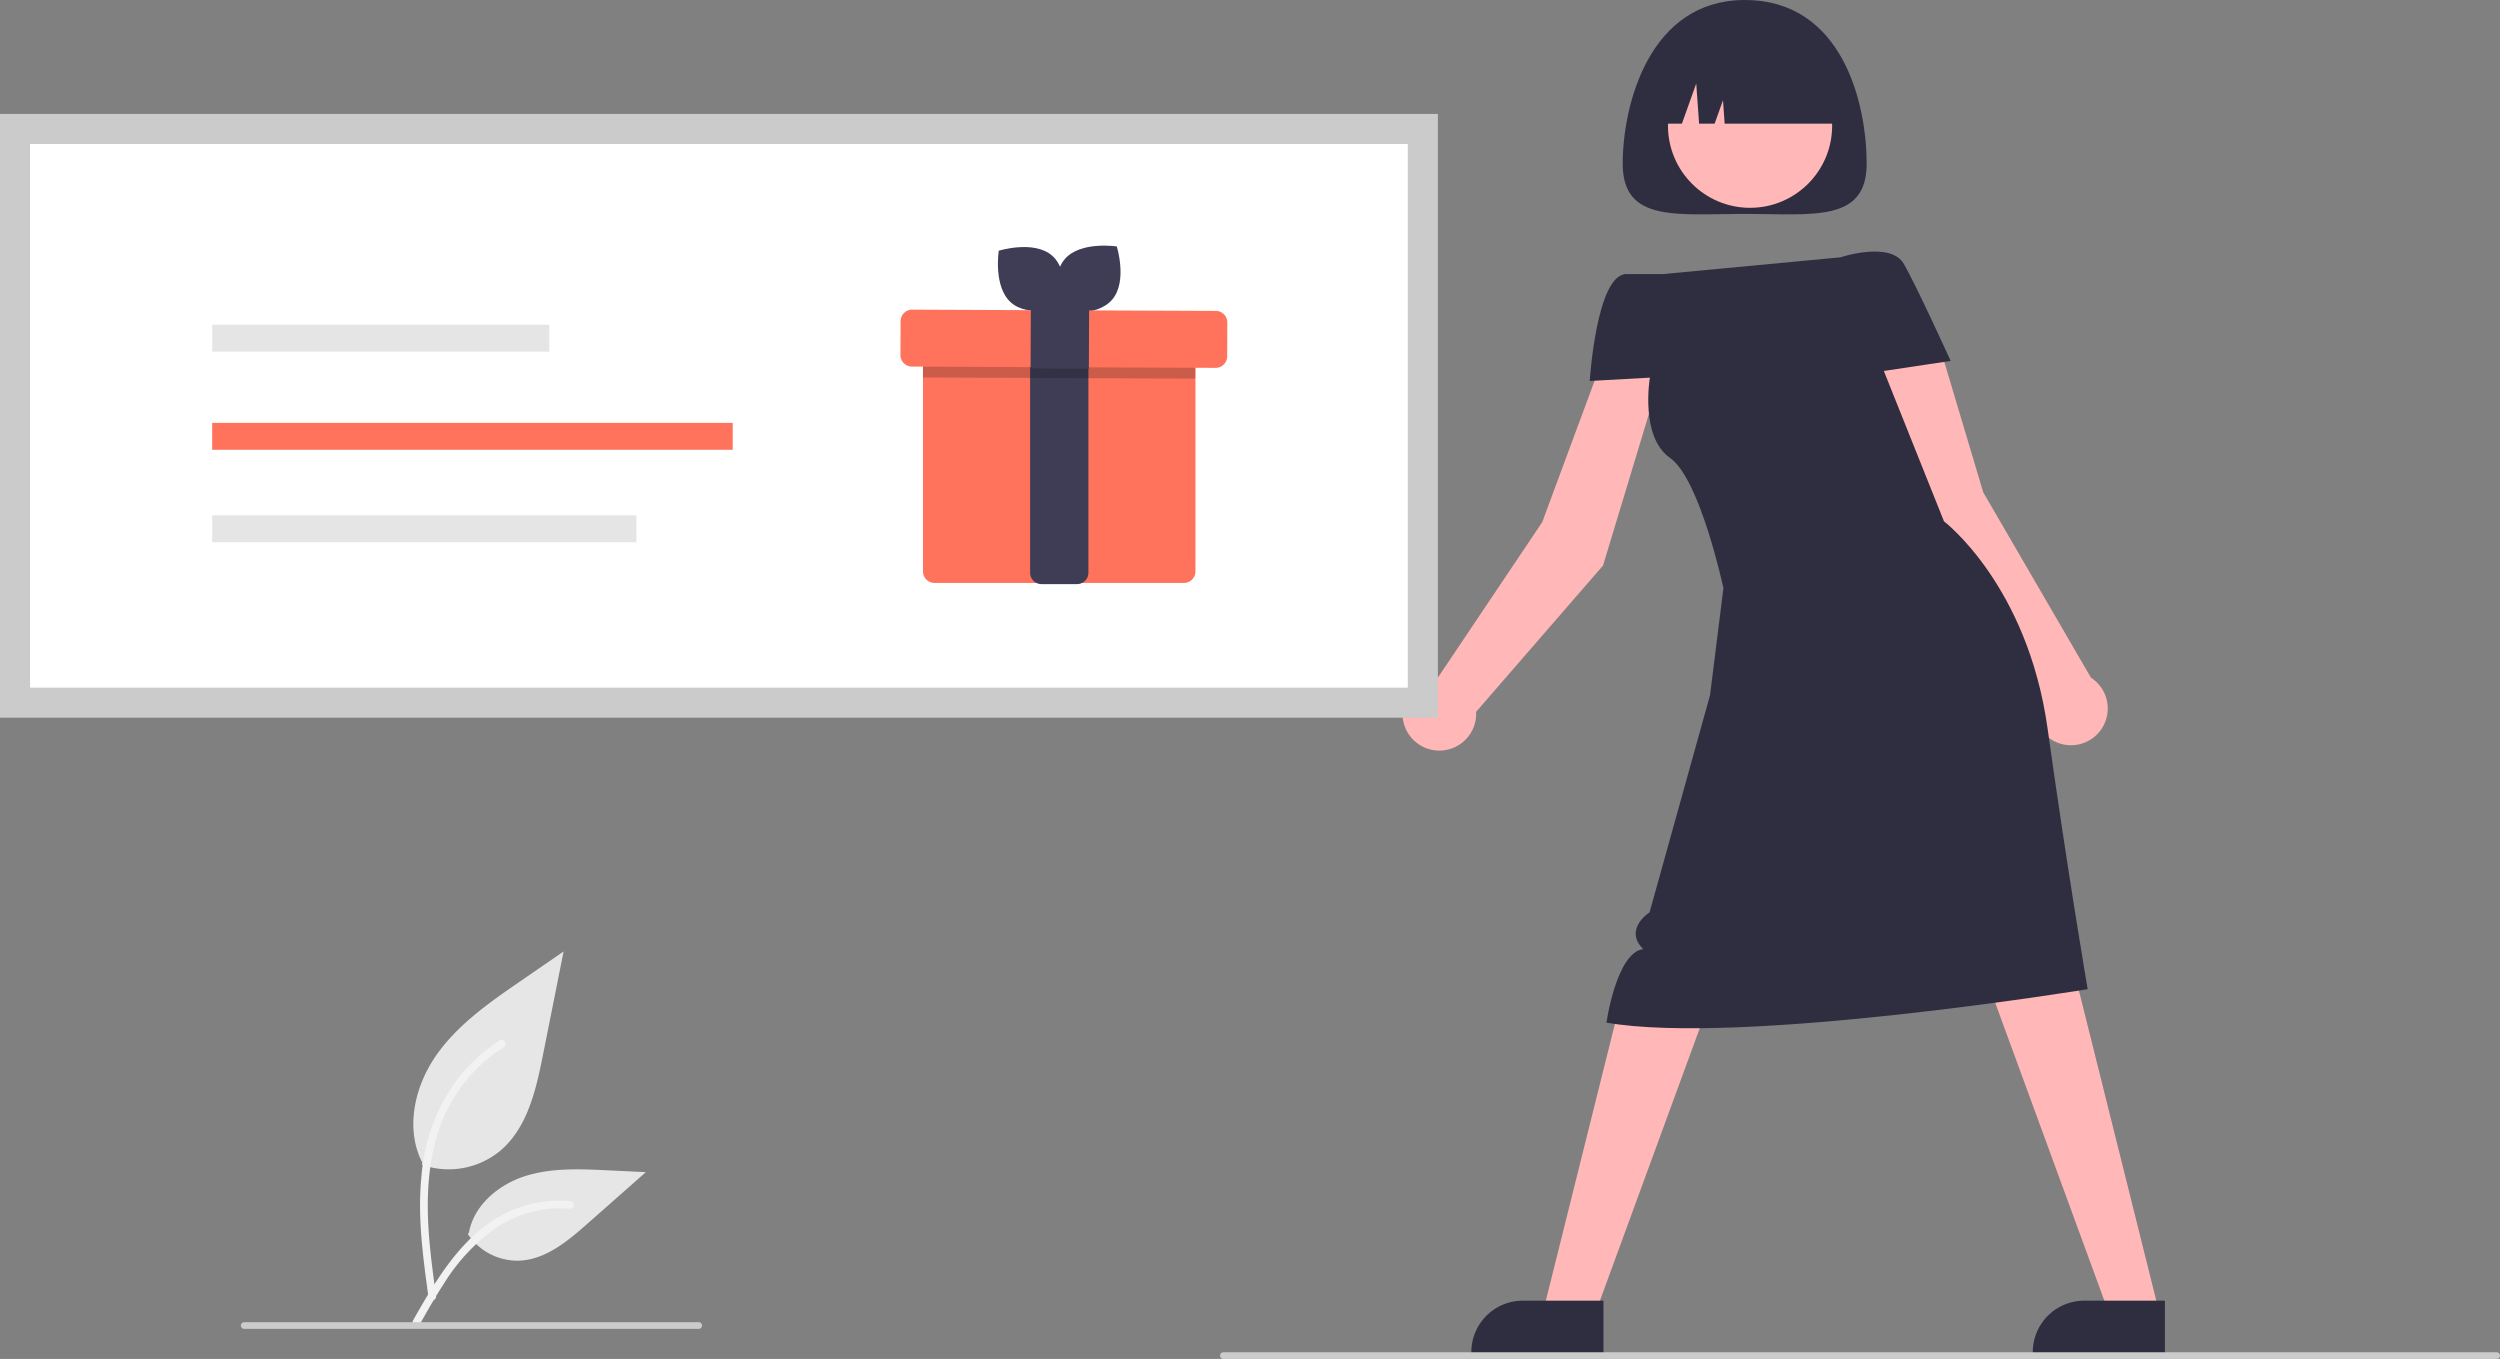 <svg xmlns="http://www.w3.org/2000/svg" width="417.048" height="226.7" viewBox="0 0 417.048 226.7">
  <rect x="0" y="0" width="417.048" height="226.7" fill="#808080" stroke="none"/>
  <g id="Group_699" data-name="Group 699" transform="translate(0 0)">
    <path id="Path_1431" data-name="Path 1431" d="M689.04,355.529l-9.942-1.761-10.154,27.4L651.606,407a6.142,6.142,0,1,0,6.309,5.817l21.176-24.414Z" transform="translate(-411.671 -294.067)" fill="#ffb7b7"/>
    <path id="Path_1432" data-name="Path 1432" d="M752.223,274c0,9.853-9.11,8.362-20.349,8.362s-20.349,1.49-20.349-8.362,4.45-27.317,20.349-27.317C748.321,246.68,752.223,264.145,752.223,274Z" transform="translate(-440.827 -246.68)" fill="#2f2e41"/>
    <path id="Path_1433" data-name="Path 1433" d="M822.775,402.7,804.817,371.8l-8.362-28-10.035,1.115,7.8,33.45,19.991,26.3a6.13,6.13,0,1,0,8.56-1.971Z" transform="translate(-473.968 -289.656)" fill="#ffb7b7"/>
    <path id="Path_1434" data-name="Path 1434" d="M593.709,289.4,614.336,345.7h8.485l-14.556-58.326Z" transform="translate(-262.719 -127.166)" fill="#ffb7b7"/>
    <path id="Path_1435" data-name="Path 1435" d="M489.6,294.9,468.974,351.2h-8.486l14.556-58.326Z" transform="translate(-203.768 -129.6)" fill="#ffb7b7"/>
    <path id="Path_1436" data-name="Path 1436" d="M743.483,322.914s8.362-2.787,10.592,1.115,7.8,16.167,7.8,16.167l-11.15,1.672,10.035,25.087s13.937,10.592,17.282,34.565,6.69,43.485,6.69,43.485-57.98,9.477-80.279,5.575c0,0,1.672-11.707,6.132-12.265-3.345-3.345,1.062-6.132,1.062-6.132l10.088-36.237,2.23-17.84s-3.884-18.243-8.92-21.742-3.345-13.38-3.345-13.38l-10.035.557s1.115-17.84,6.132-17.84h6.132Z" transform="translate(-436.466 -279.987)" fill="#2f2e41"/>
    <path id="Path_1437" data-name="Path 1437" d="M856.274,644.74H834.236v-.279a8.578,8.578,0,0,1,8.577-8.578h13.461Z" transform="translate(-495.127 -418.904)" fill="#2f2e41"/>
    <path id="Path_1438" data-name="Path 1438" d="M688.274,644.74H666.236v-.279a8.578,8.578,0,0,1,8.577-8.578h13.461Z" transform="translate(-420.786 -418.904)" fill="#2f2e41"/>
    <circle id="Ellipse_330" data-name="Ellipse 330" cx="13.693" cy="13.693" r="13.693" transform="translate(278.25 7.281)" fill="#ffb7b7"/>
    <path id="Path_1439" data-name="Path 1439" d="M719.526,272.175h5.416l2.389-6.69.478,6.69H730.4l1.394-3.9.279,3.9H751.3a14.5,14.5,0,0,0-14.495-14.495h-2.788a14.5,14.5,0,0,0-14.495,14.495Z" transform="translate(-444.367 -251.548)" fill="#2f2e41"/>
    <path id="Path_1440" data-name="Path 1440" d="M804,652.435H591.594a.557.557,0,0,1,0-1.115H804a.557.557,0,0,1,0,1.115Z" transform="translate(-387.51 -425.735)" fill="#cbcbcb"/>
    <rect id="Rectangle_75" data-name="Rectangle 75" width="239.863" height="100.723" transform="translate(0 19.006)" fill="#cbcbcb"/>
    <path id="Path_1441" data-name="Path 1441" d="M234.963,380.46H464.792V289.771H234.963Z" transform="translate(-229.945 -265.748)" fill="#fff"/>
    <path id="Path_1442" data-name="Path 1442" d="M547.6,346.772v38.672a1.927,1.927,0,0,1-1.922,1.922H504.07a1.927,1.927,0,0,1-1.922-1.922V346.772a1.924,1.924,0,0,1,1.922-1.922h41.612A1.924,1.924,0,0,1,547.6,346.772Z" transform="translate(-348.176 -290.121)" fill="#ff735d"/>
    <path id="Path_1443" data-name="Path 1443" d="M542,386.649h-5.88a1.9,1.9,0,0,1-1.922-1.873V344.66a1.9,1.9,0,0,1,1.922-1.873H542a1.9,1.9,0,0,1,1.922,1.873v40.116A1.9,1.9,0,0,1,542,386.649Z" transform="translate(-362.356 -289.208)" fill="#3f3d56"/>
    <path id="Path_1444" data-name="Path 1444" d="M533.585,322.014c3.022,2.616,2.068,8.669,2.068,8.669s-5.854,1.812-8.876-.8-2.068-8.669-2.068-8.669S530.563,319.4,533.585,322.014Z" transform="translate(-358.096 -279.39)" fill="#3f3d56"/>
    <path id="Path_1445" data-name="Path 1445" d="M551.377,329.192c-2.606,3.03-8.663,2.095-8.663,2.095s-1.831-5.848.776-8.878,8.663-2.095,8.663-2.095S553.984,326.162,551.377,329.192Z" transform="translate(-365.85 -279.203)" fill="#3f3d56"/>
    <path id="Path_1446" data-name="Path 1446" d="M547.6,346.772v6.511l-45.457-.192v-6.319a1.924,1.924,0,0,1,1.922-1.922h41.612a1.924,1.924,0,0,1,1.922,1.922Z" transform="translate(-348.176 -290.121)" opacity="0.2"/>
    <path id="Path_1447" data-name="Path 1447" d="M549.517,348.291a1.92,1.92,0,0,1-1.536.757l-50.658-.212a1.922,1.922,0,0,1-1.914-1.93h0l.024-5.654a1.922,1.922,0,0,1,1.93-1.914h0l50.658.212a1.922,1.922,0,0,1,1.914,1.93h0l-.024,5.654a1.912,1.912,0,0,1-.394,1.157Z" transform="translate(-345.194 -287.682)" fill="#ff735d"/>
    <rect id="Rectangle_790" data-name="Rectangle 790" width="10.177" height="9.725" transform="translate(171.919 61.466) rotate(-89.77)" fill="#3f3d56"/>
    <rect id="Rectangle_81" data-name="Rectangle 81" width="56.233" height="4.49" transform="translate(35.396 54.169)" fill="#e5e5e5"/>
    <rect id="Rectangle_82" data-name="Rectangle 82" width="86.836" height="4.49" transform="translate(35.396 70.545)" fill="#ff735d"/>
    <rect id="Rectangle_83" data-name="Rectangle 83" width="70.77" height="4.49" transform="translate(35.396 85.972)" fill="#e5e5e5"/>
    <path id="Path_438" data-name="Path 438" d="M351.065,566.97a13.5,13.5,0,0,0,13.036-2.3c4.566-3.832,6-10.144,7.162-15.99l3.445-17.292-7.213,4.966c-5.187,3.572-10.491,7.258-14.082,12.431s-5.158,12.235-2.273,17.833" transform="translate(-280.691 -372.667)" fill="#e6e6e6"/>
    <path id="Path_439" data-name="Path 439" d="M353.071,600.815c-.908-6.614-1.842-13.313-1.2-20a31.456,31.456,0,0,1,6.065-16.49,27.433,27.433,0,0,1,7.038-6.378c.7-.444,1.351.671.651,1.113A26.079,26.079,0,0,0,355.3,571.508c-2.246,5.712-2.607,11.939-2.22,18.007.234,3.669.731,7.315,1.23,10.956a.668.668,0,0,1-.45.793.649.649,0,0,1-.793-.45Z" transform="translate(-281.583 -384.372)" fill="#f2f2f2"/>
    <path id="Path_442" data-name="Path 442" d="M365.914,607.345a9.937,9.937,0,0,0,8.659,4.47c4.384-.208,8.038-3.267,11.327-6.172l9.729-8.59-6.439-.308c-4.631-.222-9.381-.43-13.791,1s-8.478,4.865-9.285,9.43" transform="translate(-287.892 -401.516)" fill="#e6e6e6"/>
    <path id="Path_443" data-name="Path 443" d="M349.523,625.9c4.371-7.733,9.44-16.328,18.5-19.075a20.642,20.642,0,0,1,7.78-.8c.826.071.62,1.345-.2,1.274a19.176,19.176,0,0,0-12.416,3.285,32.271,32.271,0,0,0-8.534,9.209c-1.413,2.152-2.679,4.4-3.945,6.636C350.3,627.14,349.113,626.624,349.523,625.9Z" transform="translate(-280.601 -405.655)" fill="#f2f2f2"/>
    <path id="Path_1448" data-name="Path 1448" d="M374.414,643.435H298.594a.557.557,0,0,1,0-1.115h75.819a.557.557,0,0,1,0,1.115Z" transform="translate(-257.856 -421.753)" fill="#cbcbcb"/>
  </g>
</svg>
